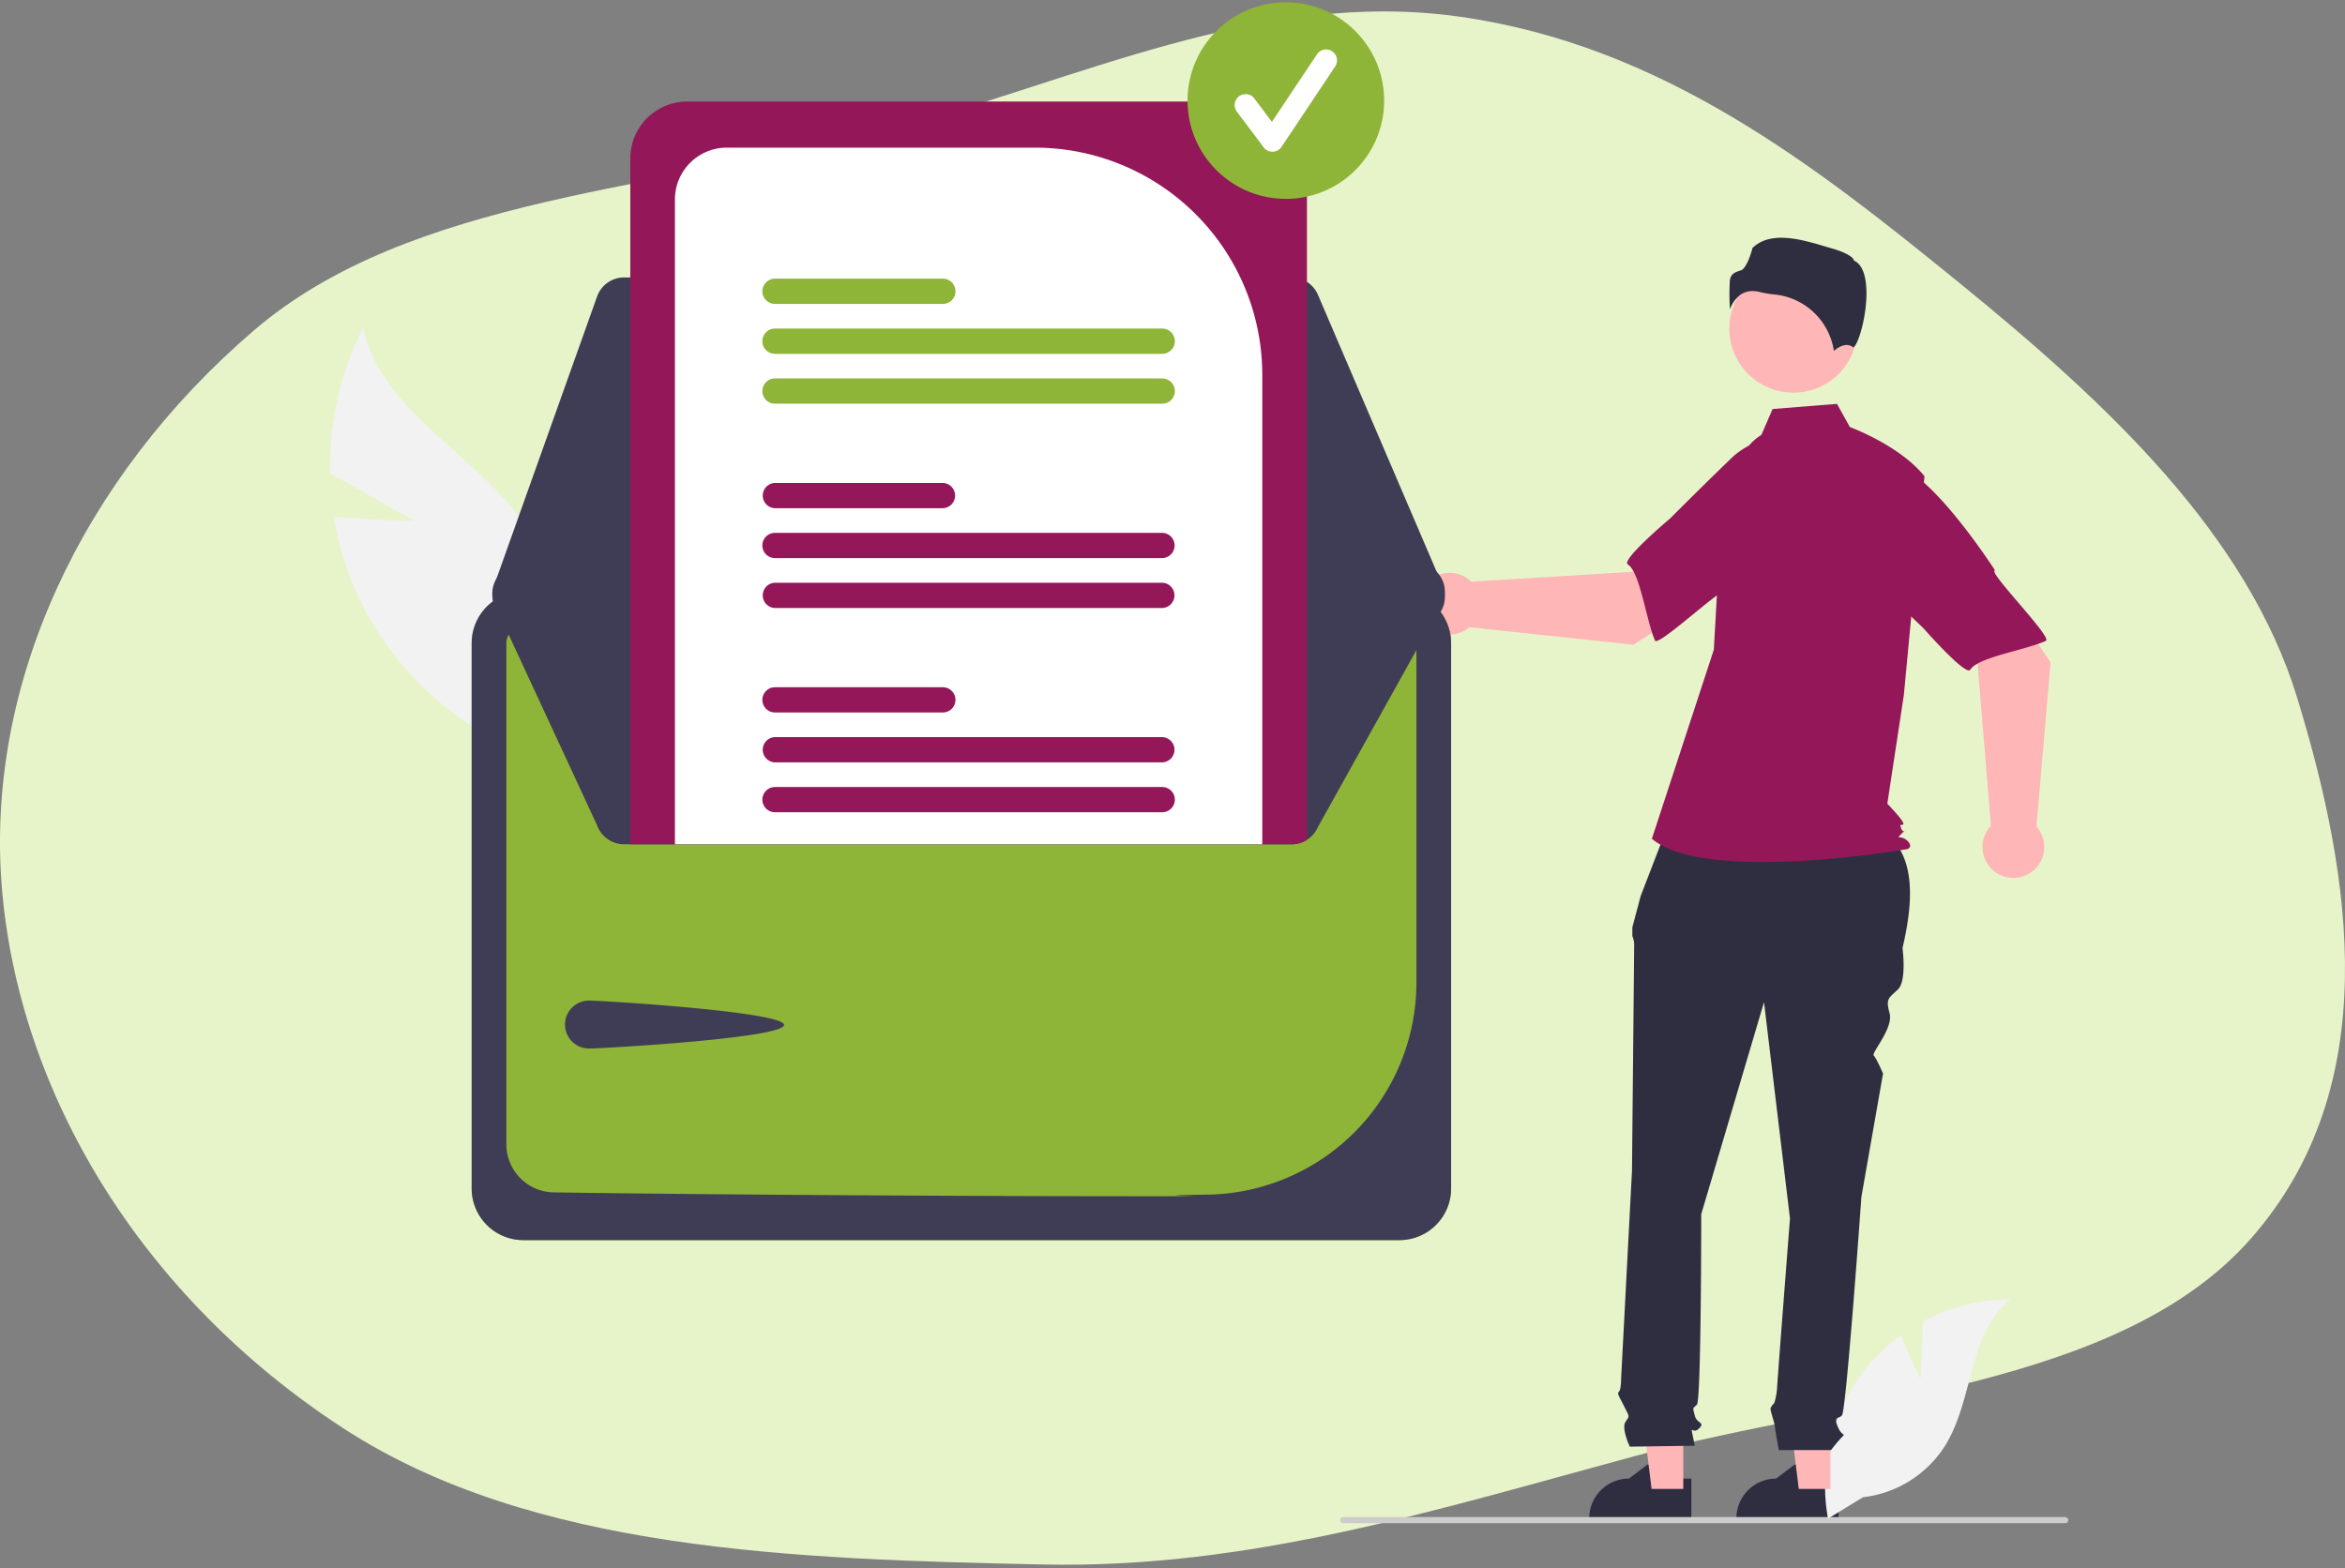 <svg width="574" height="384" fill="none" xmlns="http://www.w3.org/2000/svg"><rect width="100%" height="100%" fill="#808080" stroke="none"/><path fill-rule="evenodd" clip-rule="evenodd" d="M62.17 80.878c38.316-32.846 100.124-34.607 153.938-48.614C263.337 19.97 308.231-2.82 357.231 4.076c49.752 7.003 87.359 36.695 122.505 65.292 36.412 29.629 70.372 61.542 82.6 101.6 13.437 44.018 21.356 94.887-11.251 132.138-32.124 36.7-97.632 38.997-151.216 53.469-48.015 12.967-93.962 27.57-144.73 26.458-60.214-1.32-124.729-3.141-171.155-33.38-49.492-32.235-79.448-82.094-83.54-132.51-4.005-49.353 19.254-99.855 61.727-136.265z" fill="#E7F4CA"/><g clip-path="url(#clip0_7608_49176)"><path d="M450.028 372.046l-25.003-.001v-.316a9.736 9.736 0 019.732-9.732h.001l4.567-3.465 8.521 3.466h2.183l-.001 10.048zm-36.025 0L389 372.045v-.316a9.732 9.732 0 019.732-9.732l4.568-3.465 8.521 3.466h2.182v10.048z" fill="#2F2E41"/><path d="M506.262 372.171a.732.732 0 01-.219.531.742.742 0 01-.531.219H328.799a.75.75 0 110-1.5h176.713a.742.742 0 01.694.463.727.727 0 01.056.287z" fill="#CCC"/><path d="M101.342 127.456l-20.514-11.555a75.964 75.964 0 017.997-35.665c4.73 21.467 29.62 31.68 41.104 50.423a45.689 45.689 0 013.71 39.432l1.349 16.644a76.566 76.566 0 01-48.073-42.417 73.962 73.962 0 01-5.13-17.831c9.564 1.018 19.557.969 19.557.969zm368.775 210.205l.629-14.144a45.686 45.686 0 0121.307-5.394c-10.233 8.367-8.954 24.494-15.892 35.745a27.478 27.478 0 01-20.149 12.698l-8.564 5.243a46.052 46.052 0 01.759-19.72 46.052 46.052 0 018.946-17.59 44.5 44.5 0 018.173-7.595c2.051 5.408 4.791 10.757 4.791 10.757z" fill="#F2F2F2"/><path d="M448.051 364.53l-7.755-.001-3.689-29.909 11.445.001-.001 29.909zm-36.026 0l-7.754-.001-3.689-29.909 11.445.001-.002 29.909z" fill="#FFB6B6"/><path d="M408.669 201.013l50.438 1.261c9.579 5.203 9.724 16.463 6.585 29.833 0 0 1.06 7.947-1.059 10.066-2.119 2.119-3.179 2.119-2.119 5.828 1.059 3.708-4.539 9.765-3.859 10.445.68.68 2.269 4.389 2.269 4.389l-5.297 30.197s-3.709 52.448-4.768 53.508c-1.06 1.059-2.119 0-1.06 2.648 1.06 2.649 2.119 1.59 1.06 2.649a38.86 38.86 0 00-2.649 3.179h-12.809s-.965-5.298-.965-5.828c0-.529-1.06-3.708-1.06-4.238 0-.53.936-1.466.936-1.466.324-1.077.543-2.183.653-3.302 0-1.059 3.179-41.852 3.179-41.852l-6.357-52.978-15.364 51.918s0 45.561-1.059 46.621c-1.06 1.059-1.06.529-.53 2.649.53 2.119 2.649 1.589 1.059 3.178-1.589 1.59-2.119-1.059-1.589 1.59l.53 2.648-15.894.228s-2.119-4.466-1.059-6.055c1.059-1.589.996-1.156-.297-3.757-1.293-2.6-1.822-3.13-1.293-3.66.53-.53.53-3.348.53-3.348l2.649-50.689s.53-53.508.53-55.097a5.291 5.291 0 00-.44-2.384v-2.157l2.029-7.644 7.08-18.38z" fill="#2F2E41"/><path d="M438.968 96.137c8.655 0 15.671-7.016 15.671-15.671s-7.016-15.671-15.671-15.671-15.671 7.016-15.671 15.671 7.016 15.671 15.671 15.671z" fill="#FFB6B6"/><path d="M431.132 106.495c-3.376 2.007-5.395 5.695-6.555 9.447a89.552 89.552 0 00-3.847 21.391l-1.225 21.736-15.165 46.281c13.143 11.121 62.548 2.527 62.548 2.527s1.517-.505 0-2.022c-1.517-1.516-2.993-.173-1.476-1.689 1.516-1.517.471.173-.035-1.344-.505-1.517 0-.506.506-1.011.505-.506-3.914-5.055-3.914-5.055l4.044-26.566 5.056-53.585c-6.067-7.583-18.267-12.053-18.267-12.053l-3.152-5.674-15.762 1.261-2.756 6.356z" fill="#941759"/><path d="M428.983 71.269a7.41 7.41 0 011.797.235c1.157.279 2.333.476 3.517.59a16.297 16.297 0 0114.594 13.825c.911-.794 2.983-2.254 4.681-.897.026.021.041.032.101.004 1.128-.535 3.13-7.12 3.191-12.92.032-3.078-.453-7.008-2.942-8.252l-.131-.066-.035-.142c-.166-.693-2.024-1.875-5.253-2.794-5.869-1.672-14.617-4.928-19.543-.136-.373 1.615-1.586 5.073-2.811 5.465-1.357.433-2.528.808-2.713 2.472a50.988 50.988 0 00.034 7.111 7.258 7.258 0 012.58-3.624 5.112 5.112 0 012.933-.871z" fill="#2F2E41"/><path d="M399.815 157.859l25.599-16.394-12.894-17.14-12.731 15.661-39.668 2.433a7.568 7.568 0 00-3.802-2.031 7.564 7.564 0 00-9.067 7.12 7.56 7.56 0 0012.446 6.052l40.117 4.299z" fill="#FFB6B6"/><path d="M449.173 118.581c1.486 8.992-26.571 26.162-26.571 26.162-.001-2.111-16.747 13.822-17.503 12.071-2.148-4.974-3.658-16.757-6.66-18.642-1.717-1.079 10.339-11.211 10.339-11.211s6.311-6.357 14.592-14.376a19.322 19.322 0 0117.894-5.231s6.423 2.236 7.909 11.227z" fill="#941759"/><path d="M501.936 162.162l-16.933-25.246-16.862 13.253 15.926 12.397 3.273 39.608a7.558 7.558 0 001.251 11.461 7.565 7.565 0 008.261.139 7.56 7.56 0 001.635-11.413l3.449-40.199z" fill="#FFB6B6"/><path d="M461.624 113.647c8.958-1.675 26.718 26.012 26.718 26.012-2.11.045 14.173 16.45 12.439 17.242-4.928 2.253-16.676 4.013-18.497 7.054-1.042 1.739-11.427-10.099-11.427-10.099s-6.49-6.175-14.682-14.285a19.314 19.314 0 01-5.608-17.779s2.099-6.469 11.057-8.145z" fill="#941759"/><path d="M342.559 144.815H128.093a12.655 12.655 0 00-12.638 12.639v133.525a12.655 12.655 0 0012.638 12.638h214.465a12.655 12.655 0 0012.639-12.638V157.454a12.657 12.657 0 00-12.638-12.639z" fill="#8EB438"/><path d="M342.559 144.815H128.093a12.655 12.655 0 00-12.638 12.639v133.525a12.655 12.655 0 0012.638 12.638h214.465a12.655 12.655 0 0012.639-12.638V157.454a12.657 12.657 0 00-12.638-12.639zm4.147 95.913a51.954 51.954 0 01-51.079 51.751c-21.762.283 12.04.394-14.206.394-60.015 0-122.595-.574-145.944-.946a11.77 11.77 0 01-11.531-11.725V157.463a4.16 4.16 0 014.146-4.156H342.55a4.16 4.16 0 014.156 4.145v83.276z" fill="#3F3D56"/><path d="M316.158 67.927h-163.4a7.02 7.02 0 00-6.602 4.655l-25.236 70.801a7.012 7.012 0 003.37 8.572c.995.517 2.1.788 3.222.79l219.146.389h.01a7.007 7.007 0 006.442-9.77l-.382.164.382-.164-30.51-71.19a7.006 7.006 0 00-6.442-4.247z" fill="#3F3D56"/><path d="M353.676 144.901a7.047 7.047 0 01-.567 2.762l-30.509 54.8a7.03 7.03 0 01-6.443 4.243H152.759a7.03 7.03 0 01-6.607-4.653l-25.231-54.409a7.007 7.007 0 016.588-9.363l26.77-.05 10.926-.019 143.771-.252 10.932-.019 26.751-.05h.006a7.01 7.01 0 017.011 7.01zM144.17 244.974c3.24 0 47.735 2.719 47.735 5.959 0 3.24-44.495 5.774-47.735 5.774a5.868 5.868 0 01-5.867-5.867 5.866 5.866 0 015.867-5.866z" fill="#3F3D56"/><path d="M305.982 24.856H168.206a13.944 13.944 0 00-13.927 13.927v167.925h161.879a6.925 6.925 0 003.751-1.091V38.783a13.946 13.946 0 00-13.927-13.927z" fill="#941759"/><path d="M253.395 36.147H177.89a12.698 12.698 0 00-12.685 12.678v157.881h143.771V91.728a55.645 55.645 0 00-55.581-55.581z" fill="#fff"/><path d="M284.483 192.686h-94.784a3.091 3.091 0 00-3.09 3.089 3.09 3.09 0 003.09 3.089h94.784a3.086 3.086 0 003.089-3.089 3.088 3.088 0 00-3.089-3.089zm.001-12.22H189.7a3.094 3.094 0 000 6.185h94.784a3.094 3.094 0 000-6.185zm-53.698-12.211h-41.087a3.088 3.088 0 100 6.178h41.087c.819 0 1.605-.325 2.185-.904a3.091 3.091 0 00-2.185-5.274zm53.698-25.585H189.7a3.094 3.094 0 000 6.185h94.784a3.094 3.094 0 000-6.185zm-.001-12.211h-94.784a3.088 3.088 0 00-2.185 5.274c.58.579 1.365.905 2.185.905h94.784a3.09 3.09 0 000-6.179zm-53.696-12.22H189.7a3.094 3.094 0 000 6.185h41.087a3.094 3.094 0 000-6.185z" fill="#941759"/><path d="M284.484 92.655H189.7a3.094 3.094 0 00-2.187 5.28c.58.58 1.367.905 2.187.905h94.784a3.094 3.094 0 002.187-5.279 3.094 3.094 0 00-2.187-.906zm0-12.212H189.7a3.094 3.094 0 00-2.187 5.28c.58.58 1.367.905 2.187.905h94.784a3.094 3.094 0 002.187-5.279 3.094 3.094 0 00-2.187-.906zm-53.697-12.217H189.7a3.094 3.094 0 00-2.187 5.279c.58.58 1.367.905 2.187.905h41.087a3.094 3.094 0 002.187-5.279 3.094 3.094 0 00-2.187-.905zm83.957-19.536c13.288 0 24.06-10.772 24.06-24.06 0-13.288-10.772-24.06-24.06-24.06-13.288 0-24.06 10.771-24.06 24.06 0 13.288 10.772 24.06 24.06 24.06z" fill="#8EB438"/><path d="M311.461 37.152a2.678 2.678 0 01-2.141-1.07l-6.564-8.753a2.674 2.674 0 01-.167-2.973 2.681 2.681 0 013.673-.938c.302.18.566.418.777.7l4.294 5.726 11.03-16.545a2.675 2.675 0 014.851.96 2.68 2.68 0 01-.397 2.01L313.688 35.96a2.668 2.668 0 01-2.227 1.191z" fill="#fff"/></g><defs><clipPath id="clip0_7608_49176"><path fill="#fff" transform="translate(80.813 .57)" d="M0 0h425.449v372.352H0z"/></clipPath></defs></svg>